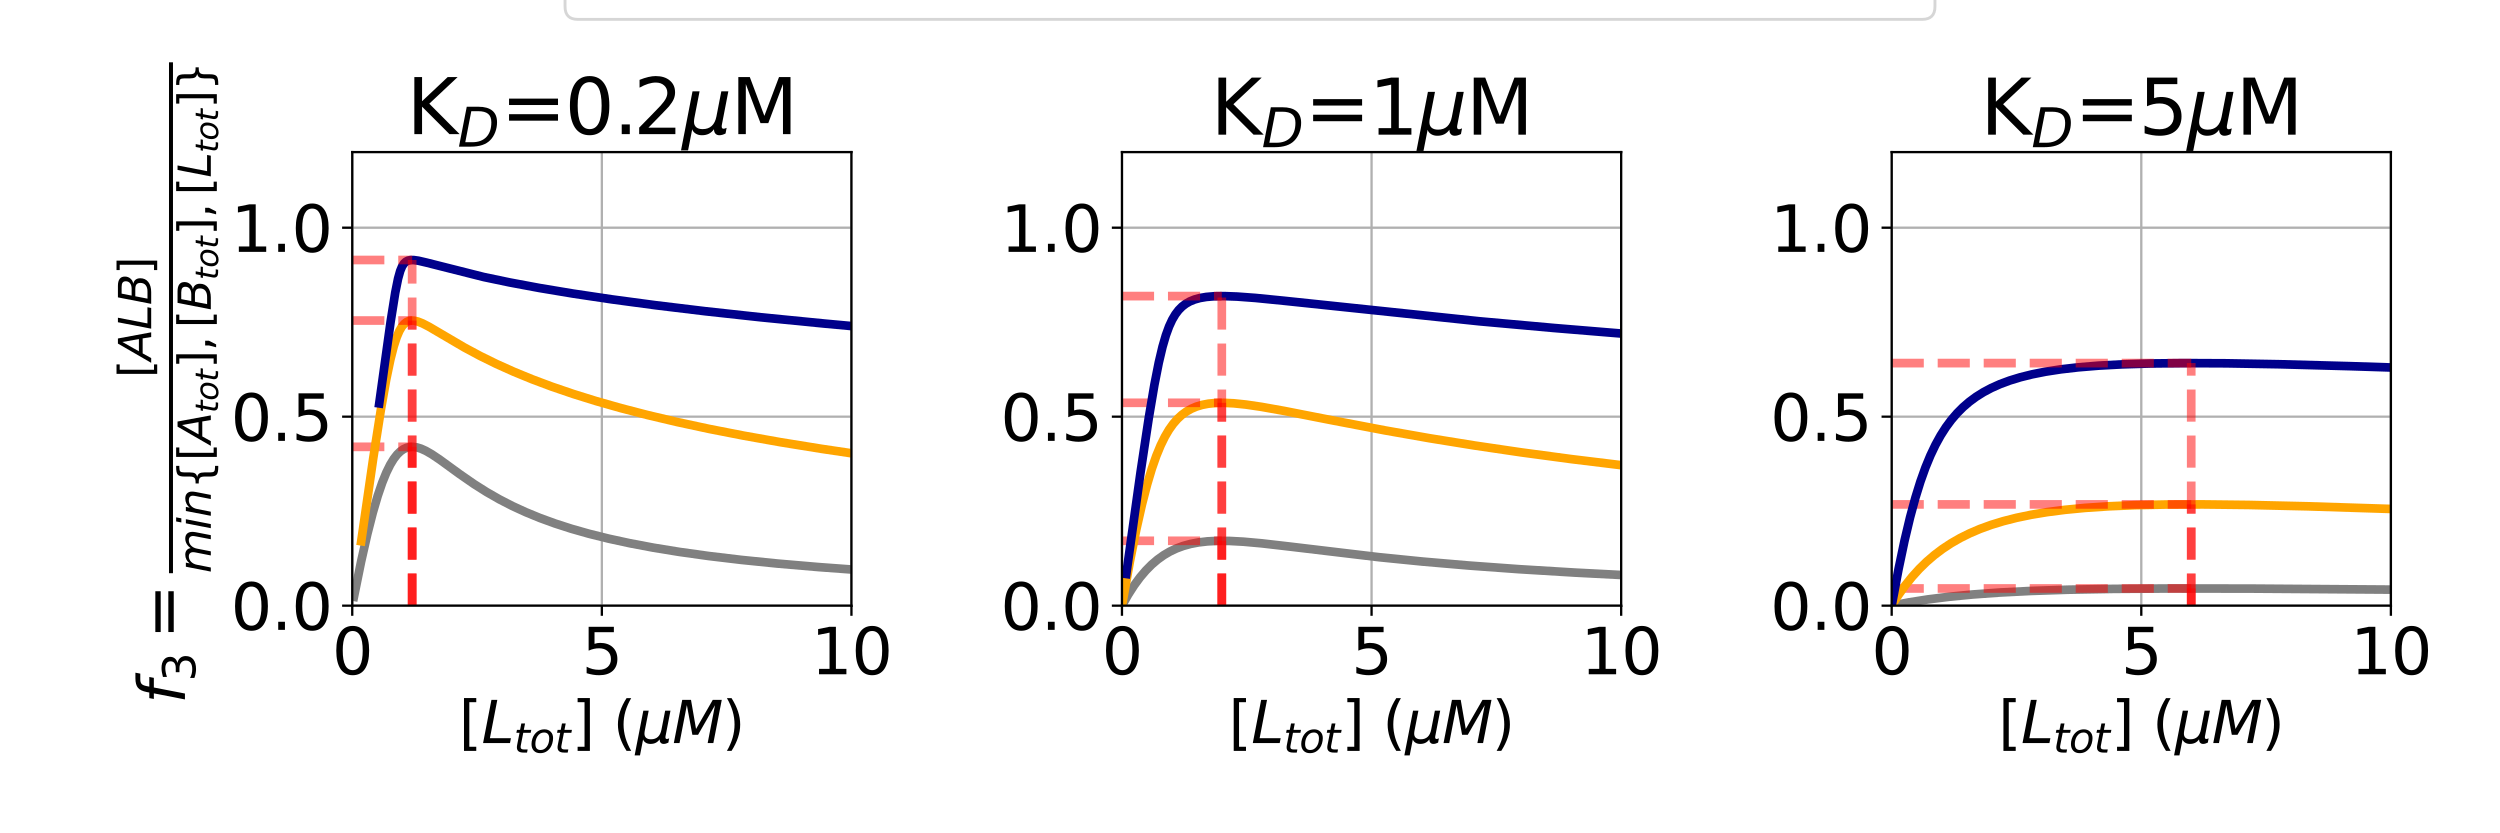 <?xml version="1.0" encoding="utf-8" standalone="no"?>
<!DOCTYPE svg PUBLIC "-//W3C//DTD SVG 1.1//EN"
  "http://www.w3.org/Graphics/SVG/1.1/DTD/svg11.dtd">
<svg xmlns:xlink="http://www.w3.org/1999/xlink" width="864pt" height="288pt" viewBox="0 0 864 288" xmlns="http://www.w3.org/2000/svg" version="1.1">
 <defs>
  <style type="text/css">*{stroke-linejoin: round; stroke-linecap: butt}</style>
 </defs>
 <g id="figure_1">
  <g id="patch_1">
   <path d="M 0 288 
L 864 288 
L 864 0 
L 0 0 
z
" style="fill: #ffffff"/>
  </g>
  <g id="axes_1">
   <g id="patch_2">
    <path d="M 121.735 209.32 
L 294.26 209.32 
L 294.26 52.56 
L 121.735 52.56 
z
" style="fill: #ffffff"/>
   </g>
   <g id="matplotlib.axis_1">
    <g id="xtick_1">
     <g id="line2d_1">
      <path d="M 121.735 209.32 
L 121.735 52.56 
" clip-path="url(#pa632d367d0)" style="fill: none; stroke: #b0b0b0; stroke-width: 0.8; stroke-linecap: square"/>
     </g>
     <g id="line2d_2">
      <defs>
       <path id="mbbbc30ddba" d="M 0 0 
L 0 3.5 
" style="stroke: #000000; stroke-width: 0.8"/>
      </defs>
      <g>
       <use xlink:href="#mbbbc30ddba" x="121.735" y="209.32" style="stroke: #000000; stroke-width: 0.8"/>
      </g>
     </g>
     <g id="text_1">
      <!-- 0 -->
      <g transform="translate(114.736 233.037) scale(0.22 -0.22)">
       <defs>
        <path id="DejaVuSans-30" d="M 2034 4250 
Q 1547 4250 1301 3770 
Q 1056 3291 1056 2328 
Q 1056 1369 1301 889 
Q 1547 409 2034 409 
Q 2525 409 2770 889 
Q 3016 1369 3016 2328 
Q 3016 3291 2770 3770 
Q 2525 4250 2034 4250 
z
M 2034 4750 
Q 2819 4750 3233 4129 
Q 3647 3509 3647 2328 
Q 3647 1150 3233 529 
Q 2819 -91 2034 -91 
Q 1250 -91 836 529 
Q 422 1150 422 2328 
Q 422 3509 836 4129 
Q 1250 4750 2034 4750 
z
" transform="scale(0.016)"/>
       </defs>
       <use xlink:href="#DejaVuSans-30"/>
      </g>
     </g>
    </g>
    <g id="xtick_2">
     <g id="line2d_3">
      <path d="M 207.998 209.32 
L 207.998 52.56 
" clip-path="url(#pa632d367d0)" style="fill: none; stroke: #b0b0b0; stroke-width: 0.8; stroke-linecap: square"/>
     </g>
     <g id="line2d_4">
      <g>
       <use xlink:href="#mbbbc30ddba" x="207.998" y="209.32" style="stroke: #000000; stroke-width: 0.8"/>
      </g>
     </g>
     <g id="text_2">
      <!-- 5 -->
      <g transform="translate(200.999 233.037) scale(0.22 -0.22)">
       <defs>
        <path id="DejaVuSans-35" d="M 691 4666 
L 3169 4666 
L 3169 4134 
L 1269 4134 
L 1269 2991 
Q 1406 3038 1543 3061 
Q 1681 3084 1819 3084 
Q 2600 3084 3056 2656 
Q 3513 2228 3513 1497 
Q 3513 744 3044 326 
Q 2575 -91 1722 -91 
Q 1428 -91 1123 -41 
Q 819 9 494 109 
L 494 744 
Q 775 591 1075 516 
Q 1375 441 1709 441 
Q 2250 441 2565 725 
Q 2881 1009 2881 1497 
Q 2881 1984 2565 2268 
Q 2250 2553 1709 2553 
Q 1456 2553 1204 2497 
Q 953 2441 691 2322 
L 691 4666 
z
" transform="scale(0.016)"/>
       </defs>
       <use xlink:href="#DejaVuSans-35"/>
      </g>
     </g>
    </g>
    <g id="xtick_3">
     <g id="line2d_5">
      <path d="M 294.26 209.32 
L 294.26 52.56 
" clip-path="url(#pa632d367d0)" style="fill: none; stroke: #b0b0b0; stroke-width: 0.8; stroke-linecap: square"/>
     </g>
     <g id="line2d_6">
      <g>
       <use xlink:href="#mbbbc30ddba" x="294.26" y="209.32" style="stroke: #000000; stroke-width: 0.8"/>
      </g>
     </g>
     <g id="text_3">
      <!-- 10 -->
      <g transform="translate(280.262 233.037) scale(0.22 -0.22)">
       <defs>
        <path id="DejaVuSans-31" d="M 794 531 
L 1825 531 
L 1825 4091 
L 703 3866 
L 703 4441 
L 1819 4666 
L 2450 4666 
L 2450 531 
L 3481 531 
L 3481 0 
L 794 0 
L 794 531 
z
" transform="scale(0.016)"/>
       </defs>
       <use xlink:href="#DejaVuSans-31"/>
       <use xlink:href="#DejaVuSans-30" x="63.623"/>
      </g>
     </g>
    </g>
    <g id="text_4">
     <!-- $[L_{tot}]$ ($\mu M$) -->
     <g transform="translate(158.597 256.812) scale(0.2 -0.2)">
      <defs>
       <path id="DejaVuSans-5b" d="M 550 4863 
L 1875 4863 
L 1875 4416 
L 1125 4416 
L 1125 -397 
L 1875 -397 
L 1875 -844 
L 550 -844 
L 550 4863 
z
" transform="scale(0.016)"/>
       <path id="DejaVuSans-Oblique-4c" d="M 1075 4666 
L 1709 4666 
L 909 525 
L 3181 525 
L 3078 0 
L 172 0 
L 1075 4666 
z
" transform="scale(0.016)"/>
       <path id="DejaVuSans-Oblique-74" d="M 2706 3500 
L 2619 3053 
L 1472 3053 
L 1100 1153 
Q 1081 1047 1072 975 
Q 1063 903 1063 863 
Q 1063 663 1183 572 
Q 1303 481 1569 481 
L 2150 481 
L 2053 0 
L 1503 0 
Q 991 0 739 200 
Q 488 400 488 806 
Q 488 878 497 964 
Q 506 1050 525 1153 
L 897 3053 
L 409 3053 
L 500 3500 
L 978 3500 
L 1172 4494 
L 1747 4494 
L 1556 3500 
L 2706 3500 
z
" transform="scale(0.016)"/>
       <path id="DejaVuSans-Oblique-6f" d="M 1625 -91 
Q 1009 -91 651 289 
Q 294 669 294 1325 
Q 294 1706 417 2101 
Q 541 2497 738 2766 
Q 1047 3184 1428 3384 
Q 1809 3584 2291 3584 
Q 2888 3584 3255 3212 
Q 3622 2841 3622 2241 
Q 3622 1825 3500 1412 
Q 3378 1000 3181 728 
Q 2875 309 2494 109 
Q 2113 -91 1625 -91 
z
M 891 1344 
Q 891 869 1089 633 
Q 1288 397 1691 397 
Q 2269 397 2648 901 
Q 3028 1406 3028 2181 
Q 3028 2634 2825 2865 
Q 2622 3097 2228 3097 
Q 1903 3097 1650 2945 
Q 1397 2794 1197 2484 
Q 1050 2253 970 1956 
Q 891 1659 891 1344 
z
" transform="scale(0.016)"/>
       <path id="DejaVuSans-5d" d="M 1947 4863 
L 1947 -844 
L 622 -844 
L 622 -397 
L 1369 -397 
L 1369 4416 
L 622 4416 
L 622 4863 
L 1947 4863 
z
" transform="scale(0.016)"/>
       <path id="DejaVuSans-20" transform="scale(0.016)"/>
       <path id="DejaVuSans-28" d="M 1984 4856 
Q 1566 4138 1362 3434 
Q 1159 2731 1159 2009 
Q 1159 1288 1364 580 
Q 1569 -128 1984 -844 
L 1484 -844 
Q 1016 -109 783 600 
Q 550 1309 550 2009 
Q 550 2706 781 3412 
Q 1013 4119 1484 4856 
L 1984 4856 
z
" transform="scale(0.016)"/>
       <path id="DejaVuSans-Oblique-3bc" d="M -84 -1331 
L 856 3500 
L 1434 3500 
L 1009 1322 
Q 997 1256 987 1175 
Q 978 1094 978 1013 
Q 978 722 1161 565 
Q 1344 409 1684 409 
Q 2147 409 2431 671 
Q 2716 934 2816 1459 
L 3213 3500 
L 3788 3500 
L 3266 809 
Q 3253 750 3248 706 
Q 3244 663 3244 628 
Q 3244 531 3283 486 
Q 3322 441 3406 441 
Q 3438 441 3492 456 
Q 3547 472 3647 513 
L 3559 50 
Q 3422 -19 3297 -55 
Q 3172 -91 3053 -91 
Q 2847 -91 2730 40 
Q 2613 172 2613 403 
Q 2438 153 2195 31 
Q 1953 -91 1625 -91 
Q 1334 -91 1117 43 
Q 900 178 831 397 
L 494 -1331 
L -84 -1331 
z
" transform="scale(0.016)"/>
       <path id="DejaVuSans-Oblique-4d" d="M 1081 4666 
L 2028 4666 
L 2572 1522 
L 4378 4666 
L 5350 4666 
L 4441 0 
L 3828 0 
L 4622 4091 
L 2791 897 
L 2175 897 
L 1581 4103 
L 788 0 
L 172 0 
L 1081 4666 
z
" transform="scale(0.016)"/>
       <path id="DejaVuSans-29" d="M 513 4856 
L 1013 4856 
Q 1481 4119 1714 3412 
Q 1947 2706 1947 2009 
Q 1947 1309 1714 600 
Q 1481 -109 1013 -844 
L 513 -844 
Q 928 -128 1133 580 
Q 1338 1288 1338 2009 
Q 1338 2731 1133 3434 
Q 928 4138 513 4856 
z
" transform="scale(0.016)"/>
      </defs>
      <use xlink:href="#DejaVuSans-5b" transform="translate(0 0.016)"/>
      <use xlink:href="#DejaVuSans-Oblique-4c" transform="translate(39.014 0.016)"/>
      <use xlink:href="#DejaVuSans-Oblique-74" transform="translate(94.727 -16.391) scale(0.7)"/>
      <use xlink:href="#DejaVuSans-Oblique-6f" transform="translate(122.173 -16.391) scale(0.7)"/>
      <use xlink:href="#DejaVuSans-Oblique-74" transform="translate(165 -16.391) scale(0.7)"/>
      <use xlink:href="#DejaVuSans-5d" transform="translate(195.181 0.016)"/>
      <use xlink:href="#DejaVuSans-20" transform="translate(234.194 0.016)"/>
      <use xlink:href="#DejaVuSans-28" transform="translate(265.981 0.016)"/>
      <use xlink:href="#DejaVuSans-Oblique-3bc" transform="translate(304.995 0.016)"/>
      <use xlink:href="#DejaVuSans-Oblique-4d" transform="translate(368.618 0.016)"/>
      <use xlink:href="#DejaVuSans-29" transform="translate(454.897 0.016)"/>
     </g>
    </g>
   </g>
   <g id="matplotlib.axis_2">
    <g id="ytick_1">
     <g id="line2d_7">
      <path d="M 121.735 209.32 
L 294.26 209.32 
" clip-path="url(#pa632d367d0)" style="fill: none; stroke: #b0b0b0; stroke-width: 0.8; stroke-linecap: square"/>
     </g>
     <g id="line2d_8">
      <defs>
       <path id="mc3ac891777" d="M 0 0 
L -3.5 0 
" style="stroke: #000000; stroke-width: 0.8"/>
      </defs>
      <g>
       <use xlink:href="#mc3ac891777" x="121.735" y="209.32" style="stroke: #000000; stroke-width: 0.8"/>
      </g>
     </g>
     <g id="text_5">
      <!-- 0.0 -->
      <g transform="translate(79.748 217.678) scale(0.22 -0.22)">
       <defs>
        <path id="DejaVuSans-2e" d="M 684 794 
L 1344 794 
L 1344 0 
L 684 0 
L 684 794 
z
" transform="scale(0.016)"/>
       </defs>
       <use xlink:href="#DejaVuSans-30"/>
       <use xlink:href="#DejaVuSans-2e" x="63.623"/>
       <use xlink:href="#DejaVuSans-30" x="95.41"/>
      </g>
     </g>
    </g>
    <g id="ytick_2">
     <g id="line2d_9">
      <path d="M 121.735 144.003 
L 294.26 144.003 
" clip-path="url(#pa632d367d0)" style="fill: none; stroke: #b0b0b0; stroke-width: 0.8; stroke-linecap: square"/>
     </g>
     <g id="line2d_10">
      <g>
       <use xlink:href="#mc3ac891777" x="121.735" y="144.003" style="stroke: #000000; stroke-width: 0.8"/>
      </g>
     </g>
     <g id="text_6">
      <!-- 0.5 -->
      <g transform="translate(79.748 152.362) scale(0.22 -0.22)">
       <use xlink:href="#DejaVuSans-30"/>
       <use xlink:href="#DejaVuSans-2e" x="63.623"/>
       <use xlink:href="#DejaVuSans-35" x="95.41"/>
      </g>
     </g>
    </g>
    <g id="ytick_3">
     <g id="line2d_11">
      <path d="M 121.735 78.687 
L 294.26 78.687 
" clip-path="url(#pa632d367d0)" style="fill: none; stroke: #b0b0b0; stroke-width: 0.8; stroke-linecap: square"/>
     </g>
     <g id="line2d_12">
      <g>
       <use xlink:href="#mc3ac891777" x="121.735" y="78.687" style="stroke: #000000; stroke-width: 0.8"/>
      </g>
     </g>
     <g id="text_7">
      <!-- 1.0 -->
      <g transform="translate(79.748 87.045) scale(0.22 -0.22)">
       <use xlink:href="#DejaVuSans-31"/>
       <use xlink:href="#DejaVuSans-2e" x="63.623"/>
       <use xlink:href="#DejaVuSans-30" x="95.41"/>
      </g>
     </g>
    </g>
    <g id="text_8">
     <!-- $f_3=\frac{[ALB]}{min\{[A_{tot}],[B_{tot}],[L_{tot}]\}}$ -->
     <g transform="translate(64.088 243.25) rotate(-90) scale(0.22 -0.22)">
      <defs>
       <path id="DejaVuSans-Oblique-66" d="M 3059 4863 
L 2969 4384 
L 2419 4384 
Q 2106 4384 1964 4261 
Q 1822 4138 1753 3809 
L 1691 3500 
L 2638 3500 
L 2553 3053 
L 1606 3053 
L 1013 0 
L 434 0 
L 1031 3053 
L 481 3053 
L 563 3500 
L 1113 3500 
L 1159 3744 
Q 1278 4363 1576 4613 
Q 1875 4863 2516 4863 
L 3059 4863 
z
" transform="scale(0.016)"/>
       <path id="DejaVuSans-33" d="M 2597 2516 
Q 3050 2419 3304 2112 
Q 3559 1806 3559 1356 
Q 3559 666 3084 287 
Q 2609 -91 1734 -91 
Q 1441 -91 1130 -33 
Q 819 25 488 141 
L 488 750 
Q 750 597 1062 519 
Q 1375 441 1716 441 
Q 2309 441 2620 675 
Q 2931 909 2931 1356 
Q 2931 1769 2642 2001 
Q 2353 2234 1838 2234 
L 1294 2234 
L 1294 2753 
L 1863 2753 
Q 2328 2753 2575 2939 
Q 2822 3125 2822 3475 
Q 2822 3834 2567 4026 
Q 2313 4219 1838 4219 
Q 1578 4219 1281 4162 
Q 984 4106 628 3988 
L 628 4550 
Q 988 4650 1302 4700 
Q 1616 4750 1894 4750 
Q 2613 4750 3031 4423 
Q 3450 4097 3450 3541 
Q 3450 3153 3228 2886 
Q 3006 2619 2597 2516 
z
" transform="scale(0.016)"/>
       <path id="DejaVuSans-3d" d="M 678 2906 
L 4684 2906 
L 4684 2381 
L 678 2381 
L 678 2906 
z
M 678 1631 
L 4684 1631 
L 4684 1100 
L 678 1100 
L 678 1631 
z
" transform="scale(0.016)"/>
       <path id="DejaVuSans-Oblique-41" d="M 2356 4666 
L 3072 4666 
L 3938 0 
L 3278 0 
L 3084 1197 
L 984 1197 
L 325 0 
L -341 0 
L 2356 4666 
z
M 2584 4044 
L 1275 1722 
L 2988 1722 
L 2584 4044 
z
" transform="scale(0.016)"/>
       <path id="DejaVuSans-Oblique-42" d="M 1081 4666 
L 2694 4666 
Q 3350 4666 3675 4422 
Q 4000 4178 4000 3688 
Q 4000 3238 3720 2911 
Q 3441 2584 2988 2516 
Q 3375 2428 3569 2181 
Q 3763 1934 3763 1522 
Q 3763 819 3242 409 
Q 2722 0 1819 0 
L 172 0 
L 1081 4666 
z
M 1234 2228 
L 903 519 
L 1919 519 
Q 2491 519 2800 781 
Q 3109 1044 3109 1522 
Q 3109 1891 2904 2059 
Q 2700 2228 2247 2228 
L 1234 2228 
z
M 1606 4147 
L 1331 2741 
L 2272 2741 
Q 2775 2741 3058 2959 
Q 3341 3178 3341 3566 
Q 3341 3869 3150 4008 
Q 2959 4147 2541 4147 
L 1606 4147 
z
" transform="scale(0.016)"/>
       <path id="DejaVuSans-Oblique-6d" d="M 5747 2113 
L 5338 0 
L 4763 0 
L 5166 2094 
Q 5191 2228 5203 2325 
Q 5216 2422 5216 2491 
Q 5216 2772 5059 2928 
Q 4903 3084 4622 3084 
Q 4203 3084 3875 2770 
Q 3547 2456 3450 1953 
L 3066 0 
L 2491 0 
L 2900 2094 
Q 2925 2209 2937 2307 
Q 2950 2406 2950 2484 
Q 2950 2769 2794 2926 
Q 2638 3084 2363 3084 
Q 1938 3084 1609 2770 
Q 1281 2456 1184 1953 
L 800 0 
L 225 0 
L 909 3500 
L 1484 3500 
L 1375 2956 
Q 1609 3263 1923 3423 
Q 2238 3584 2597 3584 
Q 2978 3584 3223 3384 
Q 3469 3184 3519 2828 
Q 3781 3197 4126 3390 
Q 4472 3584 4856 3584 
Q 5306 3584 5551 3325 
Q 5797 3066 5797 2591 
Q 5797 2488 5784 2364 
Q 5772 2241 5747 2113 
z
" transform="scale(0.016)"/>
       <path id="DejaVuSans-Oblique-69" d="M 1172 4863 
L 1747 4863 
L 1606 4134 
L 1031 4134 
L 1172 4863 
z
M 909 3500 
L 1484 3500 
L 800 0 
L 225 0 
L 909 3500 
z
" transform="scale(0.016)"/>
       <path id="DejaVuSans-Oblique-6e" d="M 3566 2113 
L 3156 0 
L 2578 0 
L 2988 2091 
Q 3016 2238 3031 2350 
Q 3047 2463 3047 2528 
Q 3047 2791 2881 2937 
Q 2716 3084 2419 3084 
Q 1956 3084 1622 2776 
Q 1288 2469 1184 1941 
L 800 0 
L 225 0 
L 903 3500 
L 1478 3500 
L 1363 2950 
Q 1603 3253 1940 3418 
Q 2278 3584 2650 3584 
Q 3113 3584 3367 3334 
Q 3622 3084 3622 2631 
Q 3622 2519 3608 2391 
Q 3594 2263 3566 2113 
z
" transform="scale(0.016)"/>
       <path id="DejaVuSans-7b" d="M 3272 -594 
L 3272 -1044 
L 3078 -1044 
Q 2300 -1044 2036 -812 
Q 1772 -581 1772 109 
L 1772 856 
Q 1772 1328 1603 1509 
Q 1434 1691 991 1691 
L 800 1691 
L 800 2138 
L 991 2138 
Q 1438 2138 1605 2317 
Q 1772 2497 1772 2963 
L 1772 3713 
Q 1772 4403 2036 4633 
Q 2300 4863 3078 4863 
L 3272 4863 
L 3272 4416 
L 3059 4416 
Q 2619 4416 2484 4278 
Q 2350 4141 2350 3700 
L 2350 2925 
Q 2350 2434 2208 2212 
Q 2066 1991 1722 1913 
Q 2069 1828 2209 1606 
Q 2350 1384 2350 897 
L 2350 122 
Q 2350 -319 2484 -456 
Q 2619 -594 3059 -594 
L 3272 -594 
z
" transform="scale(0.016)"/>
       <path id="DejaVuSans-2c" d="M 750 794 
L 1409 794 
L 1409 256 
L 897 -744 
L 494 -744 
L 750 256 
L 750 794 
z
" transform="scale(0.016)"/>
       <path id="DejaVuSans-7d" d="M 800 -594 
L 1019 -594 
Q 1456 -594 1589 -459 
Q 1722 -325 1722 122 
L 1722 897 
Q 1722 1384 1862 1606 
Q 2003 1828 2350 1913 
Q 2003 1991 1862 2212 
Q 1722 2434 1722 2925 
L 1722 3700 
Q 1722 4144 1589 4280 
Q 1456 4416 1019 4416 
L 800 4416 
L 800 4863 
L 997 4863 
Q 1775 4863 2036 4633 
Q 2297 4403 2297 3713 
L 2297 2963 
Q 2297 2497 2465 2317 
Q 2634 2138 3078 2138 
L 3272 2138 
L 3272 1691 
L 3078 1691 
Q 2634 1691 2465 1509 
Q 2297 1328 2297 856 
L 2297 109 
Q 2297 -581 2036 -812 
Q 1775 -1044 997 -1044 
L 800 -1044 
L 800 -594 
z
" transform="scale(0.016)"/>
      </defs>
      <use xlink:href="#DejaVuSans-Oblique-66" transform="translate(0 0.783)"/>
      <use xlink:href="#DejaVuSans-33" transform="translate(35.205 -15.623) scale(0.7)"/>
      <use xlink:href="#DejaVuSans-3d" transform="translate(101.958 0.783)"/>
      <use xlink:href="#DejaVuSans-5b" transform="translate(512.229 53.811) scale(0.7)"/>
      <use xlink:href="#DejaVuSans-Oblique-41" transform="translate(539.539 53.811) scale(0.7)"/>
      <use xlink:href="#DejaVuSans-Oblique-4c" transform="translate(587.425 53.811) scale(0.7)"/>
      <use xlink:href="#DejaVuSans-Oblique-42" transform="translate(626.424 53.811) scale(0.7)"/>
      <use xlink:href="#DejaVuSans-5d" transform="translate(674.446 53.811) scale(0.7)"/>
      <use xlink:href="#DejaVuSans-Oblique-6d" transform="translate(205.229 -39.859) scale(0.7)"/>
      <use xlink:href="#DejaVuSans-Oblique-69" transform="translate(273.418 -39.859) scale(0.7)"/>
      <use xlink:href="#DejaVuSans-Oblique-6e" transform="translate(292.866 -39.859) scale(0.7)"/>
      <use xlink:href="#DejaVuSans-7b" transform="translate(337.231 -39.859) scale(0.7)"/>
      <use xlink:href="#DejaVuSans-5b" transform="translate(381.768 -39.859) scale(0.7)"/>
      <use xlink:href="#DejaVuSans-Oblique-41" transform="translate(409.077 -39.859) scale(0.7)"/>
      <use xlink:href="#DejaVuSans-Oblique-74" transform="translate(456.963 -51.344) scale(0.49)"/>
      <use xlink:href="#DejaVuSans-Oblique-6f" transform="translate(476.175 -51.344) scale(0.49)"/>
      <use xlink:href="#DejaVuSans-Oblique-74" transform="translate(506.154 -51.344) scale(0.49)"/>
      <use xlink:href="#DejaVuSans-5d" transform="translate(527.281 -39.859) scale(0.7)"/>
      <use xlink:href="#DejaVuSans-2c" transform="translate(554.59 -39.859) scale(0.7)"/>
      <use xlink:href="#DejaVuSans-5b" transform="translate(590.479 -39.859) scale(0.7)"/>
      <use xlink:href="#DejaVuSans-Oblique-42" transform="translate(617.789 -39.859) scale(0.7)"/>
      <use xlink:href="#DejaVuSans-Oblique-74" transform="translate(665.811 -51.344) scale(0.49)"/>
      <use xlink:href="#DejaVuSans-Oblique-6f" transform="translate(685.023 -51.344) scale(0.49)"/>
      <use xlink:href="#DejaVuSans-Oblique-74" transform="translate(715.002 -51.344) scale(0.49)"/>
      <use xlink:href="#DejaVuSans-5d" transform="translate(736.129 -39.859) scale(0.7)"/>
      <use xlink:href="#DejaVuSans-2c" transform="translate(763.438 -39.859) scale(0.7)"/>
      <use xlink:href="#DejaVuSans-5b" transform="translate(799.327 -39.859) scale(0.7)"/>
      <use xlink:href="#DejaVuSans-Oblique-4c" transform="translate(826.637 -39.859) scale(0.7)"/>
      <use xlink:href="#DejaVuSans-Oblique-74" transform="translate(865.636 -51.344) scale(0.49)"/>
      <use xlink:href="#DejaVuSans-Oblique-6f" transform="translate(884.848 -51.344) scale(0.49)"/>
      <use xlink:href="#DejaVuSans-Oblique-74" transform="translate(914.827 -51.344) scale(0.49)"/>
      <use xlink:href="#DejaVuSans-5d" transform="translate(935.954 -39.859) scale(0.7)"/>
      <use xlink:href="#DejaVuSans-7d" transform="translate(963.263 -39.859) scale(0.7)"/>
      <path d="M 205.229 19.58 
L 205.229 25.83 
L 1007.799 25.83 
L 1007.799 19.58 
L 205.229 19.58 
z
"/>
     </g>
    </g>
   </g>
   <g id="line2d_13">
    <path d="M 122.327 206.237 
L 124.798 194.079 
L 126.947 184.574 
L 128.848 177.134 
L 130.554 171.315 
L 132.104 166.788 
L 133.524 163.295 
L 134.85 160.604 
L 136.083 158.584 
L 137.247 157.084 
L 138.361 155.995 
L 139.449 155.232 
L 140.523 154.742 
L 141.636 154.48 
L 142.791 154.437 
L 144.056 154.617 
L 145.473 155.049 
L 147.142 155.799 
L 149.202 156.98 
L 152.035 158.884 
L 158.697 163.733 
L 163.805 167.278 
L 168.191 170.054 
L 172.555 172.553 
L 177.02 174.852 
L 181.657 176.987 
L 186.587 179.011 
L 191.796 180.909 
L 197.487 182.743 
L 203.572 184.47 
L 210.334 186.152 
L 217.698 187.749 
L 225.882 189.29 
L 234.79 190.739 
L 244.903 192.153 
L 256.171 193.497 
L 268.734 194.77 
L 283.051 195.993 
L 294.399 196.827 
L 294.399 196.827 
" clip-path="url(#pa632d367d0)" style="fill: none; stroke: #808080; stroke-width: 3; stroke-linecap: square"/>
   </g>
   <g id="line2d_14">
    <path d="M 142.437 209.32 
L 142.437 154.427 
" clip-path="url(#pa632d367d0)" style="fill: none; stroke-dasharray: 11.1,4.8; stroke-dashoffset: 0; stroke: #ff0000; stroke-opacity: 0.5; stroke-width: 3"/>
   </g>
   <g id="line2d_15">
    <path d="M 121.735 154.427 
L 142.437 154.427 
" clip-path="url(#pa632d367d0)" style="fill: none; stroke-dasharray: 11.1,4.8; stroke-dashoffset: 0; stroke: #ff0000; stroke-opacity: 0.5; stroke-width: 3"/>
   </g>
   <g id="line2d_16">
    <path d="M 124.834 187.065 
L 128.988 158.386 
L 131.62 141.648 
L 133.476 131.171 
L 134.905 124.3 
L 136.077 119.688 
L 137.091 116.548 
L 138.008 114.39 
L 138.864 112.92 
L 139.679 111.94 
L 140.487 111.307 
L 141.318 110.936 
L 142.21 110.784 
L 143.228 110.841 
L 144.451 111.141 
L 146.032 111.771 
L 148.264 112.919 
L 152.293 115.286 
L 160.453 120.074 
L 165.99 123.043 
L 171.624 125.809 
L 177.582 128.484 
L 183.949 131.093 
L 190.703 133.62 
L 198.102 136.147 
L 205.999 138.607 
L 214.643 141.064 
L 223.872 143.456 
L 234.048 145.86 
L 245.008 148.216 
L 257.005 150.562 
L 269.817 152.84 
L 283.737 155.088 
L 294.305 156.66 
L 294.305 156.66 
" clip-path="url(#pa632d367d0)" style="fill: none; stroke: #ffa500; stroke-width: 3; stroke-linecap: square"/>
   </g>
   <g id="line2d_17">
    <path d="M 142.438 209.32 
L 142.438 110.778 
" clip-path="url(#pa632d367d0)" style="fill: none; stroke-dasharray: 11.1,4.8; stroke-dashoffset: 0; stroke: #ff0000; stroke-opacity: 0.5; stroke-width: 3"/>
   </g>
   <g id="line2d_18">
    <path d="M 121.735 110.778 
L 142.438 110.778 
" clip-path="url(#pa632d367d0)" style="fill: none; stroke-dasharray: 11.1,4.8; stroke-dashoffset: 0; stroke: #ff0000; stroke-opacity: 0.5; stroke-width: 3"/>
   </g>
   <g id="line2d_19">
    <path d="M 131.063 139.423 
L 135.001 111.158 
L 136.598 101.121 
L 137.57 96.292 
L 138.314 93.635 
L 138.971 92.052 
L 139.606 91.071 
L 140.256 90.459 
L 140.98 90.082 
L 141.848 89.89 
L 142.976 89.88 
L 144.6 90.105 
L 147.32 90.735 
L 167.197 95.743 
L 176.185 97.62 
L 186.414 99.525 
L 198.125 101.474 
L 211.428 103.458 
L 226.553 105.486 
L 243.672 107.554 
L 263.036 109.666 
L 285.015 111.833 
L 294.586 112.714 
L 294.586 112.714 
" clip-path="url(#pa632d367d0)" style="fill: none; stroke: #00008b; stroke-width: 3; stroke-linecap: square"/>
   </g>
   <g id="line2d_20">
    <path d="M 142.438 209.32 
L 142.438 89.86 
" clip-path="url(#pa632d367d0)" style="fill: none; stroke-dasharray: 11.1,4.8; stroke-dashoffset: 0; stroke: #ff0000; stroke-opacity: 0.5; stroke-width: 3"/>
   </g>
   <g id="line2d_21">
    <path d="M 121.735 89.86 
L 142.438 89.86 
" clip-path="url(#pa632d367d0)" style="fill: none; stroke-dasharray: 11.1,4.8; stroke-dashoffset: 0; stroke: #ff0000; stroke-opacity: 0.5; stroke-width: 3"/>
   </g>
   <g id="patch_3">
    <path d="M 121.735 209.32 
L 121.735 52.56 
" style="fill: none; stroke: #000000; stroke-width: 0.8; stroke-linejoin: miter; stroke-linecap: square"/>
   </g>
   <g id="patch_4">
    <path d="M 294.26 209.32 
L 294.26 52.56 
" style="fill: none; stroke: #000000; stroke-width: 0.8; stroke-linejoin: miter; stroke-linecap: square"/>
   </g>
   <g id="patch_5">
    <path d="M 121.735 209.32 
L 294.26 209.32 
" style="fill: none; stroke: #000000; stroke-width: 0.8; stroke-linejoin: miter; stroke-linecap: square"/>
   </g>
   <g id="patch_6">
    <path d="M 121.735 52.56 
L 294.26 52.56 
" style="fill: none; stroke: #000000; stroke-width: 0.8; stroke-linejoin: miter; stroke-linecap: square"/>
   </g>
   <g id="text_9">
    <!-- K$_D$=0.2$\mu$M -->
    <g transform="translate(140.546 46.56) scale(0.264 -0.264)">
     <defs>
      <path id="DejaVuSans-4b" d="M 628 4666 
L 1259 4666 
L 1259 2694 
L 3353 4666 
L 4166 4666 
L 1850 2491 
L 4331 0 
L 3500 0 
L 1259 2247 
L 1259 0 
L 628 0 
L 628 4666 
z
" transform="scale(0.016)"/>
      <path id="DejaVuSans-Oblique-44" d="M 1081 4666 
L 2438 4666 
Q 3519 4666 4070 4208 
Q 4622 3750 4622 2847 
Q 4622 2250 4412 1698 
Q 4203 1147 3834 769 
Q 3463 381 2891 190 
Q 2319 0 1538 0 
L 172 0 
L 1081 4666 
z
M 1613 4147 
L 909 519 
L 1734 519 
Q 2794 519 3375 1128 
Q 3956 1738 3956 2847 
Q 3956 3519 3581 3833 
Q 3206 4147 2406 4147 
L 1613 4147 
z
" transform="scale(0.016)"/>
      <path id="DejaVuSans-32" d="M 1228 531 
L 3431 531 
L 3431 0 
L 469 0 
L 469 531 
Q 828 903 1448 1529 
Q 2069 2156 2228 2338 
Q 2531 2678 2651 2914 
Q 2772 3150 2772 3378 
Q 2772 3750 2511 3984 
Q 2250 4219 1831 4219 
Q 1534 4219 1204 4116 
Q 875 4013 500 3803 
L 500 4441 
Q 881 4594 1212 4672 
Q 1544 4750 1819 4750 
Q 2544 4750 2975 4387 
Q 3406 4025 3406 3419 
Q 3406 3131 3298 2873 
Q 3191 2616 2906 2266 
Q 2828 2175 2409 1742 
Q 1991 1309 1228 531 
z
" transform="scale(0.016)"/>
      <path id="DejaVuSans-4d" d="M 628 4666 
L 1569 4666 
L 2759 1491 
L 3956 4666 
L 4897 4666 
L 4897 0 
L 4281 0 
L 4281 4097 
L 3078 897 
L 2444 897 
L 1241 4097 
L 1241 0 
L 628 0 
L 628 4666 
z
" transform="scale(0.016)"/>
     </defs>
     <use xlink:href="#DejaVuSans-4b" transform="translate(0 0.781)"/>
     <use xlink:href="#DejaVuSans-Oblique-44" transform="translate(66.533 -15.625) scale(0.7)"/>
     <use xlink:href="#DejaVuSans-3d" transform="translate(123.169 0.781)"/>
     <use xlink:href="#DejaVuSans-30" transform="translate(206.958 0.781)"/>
     <use xlink:href="#DejaVuSans-2e" transform="translate(270.581 0.781)"/>
     <use xlink:href="#DejaVuSans-32" transform="translate(296.868 0.781)"/>
     <use xlink:href="#DejaVuSans-Oblique-3bc" transform="translate(360.491 0.781)"/>
     <use xlink:href="#DejaVuSans-4d" transform="translate(424.114 0.781)"/>
    </g>
   </g>
  </g>
  <g id="axes_2">
   <g id="patch_7">
    <path d="M 387.75 209.32 
L 560.275 209.32 
L 560.275 52.56 
L 387.75 52.56 
z
" style="fill: #ffffff"/>
   </g>
   <g id="matplotlib.axis_3">
    <g id="xtick_4">
     <g id="line2d_22">
      <path d="M 387.75 209.32 
L 387.75 52.56 
" clip-path="url(#p5ffc3ed88b)" style="fill: none; stroke: #b0b0b0; stroke-width: 0.8; stroke-linecap: square"/>
     </g>
     <g id="line2d_23">
      <g>
       <use xlink:href="#mbbbc30ddba" x="387.75" y="209.32" style="stroke: #000000; stroke-width: 0.8"/>
      </g>
     </g>
     <g id="text_10">
      <!-- 0 -->
      <g transform="translate(380.751 233.037) scale(0.22 -0.22)">
       <use xlink:href="#DejaVuSans-30"/>
      </g>
     </g>
    </g>
    <g id="xtick_5">
     <g id="line2d_24">
      <path d="M 474.012 209.32 
L 474.012 52.56 
" clip-path="url(#p5ffc3ed88b)" style="fill: none; stroke: #b0b0b0; stroke-width: 0.8; stroke-linecap: square"/>
     </g>
     <g id="line2d_25">
      <g>
       <use xlink:href="#mbbbc30ddba" x="474.012" y="209.32" style="stroke: #000000; stroke-width: 0.8"/>
      </g>
     </g>
     <g id="text_11">
      <!-- 5 -->
      <g transform="translate(467.014 233.037) scale(0.22 -0.22)">
       <use xlink:href="#DejaVuSans-35"/>
      </g>
     </g>
    </g>
    <g id="xtick_6">
     <g id="line2d_26">
      <path d="M 560.275 209.32 
L 560.275 52.56 
" clip-path="url(#p5ffc3ed88b)" style="fill: none; stroke: #b0b0b0; stroke-width: 0.8; stroke-linecap: square"/>
     </g>
     <g id="line2d_27">
      <g>
       <use xlink:href="#mbbbc30ddba" x="560.275" y="209.32" style="stroke: #000000; stroke-width: 0.8"/>
      </g>
     </g>
     <g id="text_12">
      <!-- 10 -->
      <g transform="translate(546.278 233.037) scale(0.22 -0.22)">
       <use xlink:href="#DejaVuSans-31"/>
       <use xlink:href="#DejaVuSans-30" x="63.623"/>
      </g>
     </g>
    </g>
    <g id="text_13">
     <!-- $[L_{tot}]$ ($\mu M$) -->
     <g transform="translate(424.613 256.812) scale(0.2 -0.2)">
      <use xlink:href="#DejaVuSans-5b" transform="translate(0 0.016)"/>
      <use xlink:href="#DejaVuSans-Oblique-4c" transform="translate(39.014 0.016)"/>
      <use xlink:href="#DejaVuSans-Oblique-74" transform="translate(94.727 -16.391) scale(0.7)"/>
      <use xlink:href="#DejaVuSans-Oblique-6f" transform="translate(122.173 -16.391) scale(0.7)"/>
      <use xlink:href="#DejaVuSans-Oblique-74" transform="translate(165 -16.391) scale(0.7)"/>
      <use xlink:href="#DejaVuSans-5d" transform="translate(195.181 0.016)"/>
      <use xlink:href="#DejaVuSans-20" transform="translate(234.194 0.016)"/>
      <use xlink:href="#DejaVuSans-28" transform="translate(265.981 0.016)"/>
      <use xlink:href="#DejaVuSans-Oblique-3bc" transform="translate(304.995 0.016)"/>
      <use xlink:href="#DejaVuSans-Oblique-4d" transform="translate(368.618 0.016)"/>
      <use xlink:href="#DejaVuSans-29" transform="translate(454.897 0.016)"/>
     </g>
    </g>
   </g>
   <g id="matplotlib.axis_4">
    <g id="ytick_4">
     <g id="line2d_28">
      <path d="M 387.75 209.32 
L 560.275 209.32 
" clip-path="url(#p5ffc3ed88b)" style="fill: none; stroke: #b0b0b0; stroke-width: 0.8; stroke-linecap: square"/>
     </g>
     <g id="line2d_29">
      <g>
       <use xlink:href="#mc3ac891777" x="387.75" y="209.32" style="stroke: #000000; stroke-width: 0.8"/>
      </g>
     </g>
     <g id="text_14">
      <!-- 0.0 -->
      <g transform="translate(345.763 217.678) scale(0.22 -0.22)">
       <use xlink:href="#DejaVuSans-30"/>
       <use xlink:href="#DejaVuSans-2e" x="63.623"/>
       <use xlink:href="#DejaVuSans-30" x="95.41"/>
      </g>
     </g>
    </g>
    <g id="ytick_5">
     <g id="line2d_30">
      <path d="M 387.75 144.003 
L 560.275 144.003 
" clip-path="url(#p5ffc3ed88b)" style="fill: none; stroke: #b0b0b0; stroke-width: 0.8; stroke-linecap: square"/>
     </g>
     <g id="line2d_31">
      <g>
       <use xlink:href="#mc3ac891777" x="387.75" y="144.003" style="stroke: #000000; stroke-width: 0.8"/>
      </g>
     </g>
     <g id="text_15">
      <!-- 0.5 -->
      <g transform="translate(345.763 152.362) scale(0.22 -0.22)">
       <use xlink:href="#DejaVuSans-30"/>
       <use xlink:href="#DejaVuSans-2e" x="63.623"/>
       <use xlink:href="#DejaVuSans-35" x="95.41"/>
      </g>
     </g>
    </g>
    <g id="ytick_6">
     <g id="line2d_32">
      <path d="M 387.75 78.687 
L 560.275 78.687 
" clip-path="url(#p5ffc3ed88b)" style="fill: none; stroke: #b0b0b0; stroke-width: 0.8; stroke-linecap: square"/>
     </g>
     <g id="line2d_33">
      <g>
       <use xlink:href="#mc3ac891777" x="387.75" y="78.687" style="stroke: #000000; stroke-width: 0.8"/>
      </g>
     </g>
     <g id="text_16">
      <!-- 1.0 -->
      <g transform="translate(345.763 87.045) scale(0.22 -0.22)">
       <use xlink:href="#DejaVuSans-31"/>
       <use xlink:href="#DejaVuSans-2e" x="63.623"/>
       <use xlink:href="#DejaVuSans-30" x="95.41"/>
      </g>
     </g>
    </g>
   </g>
   <g id="line2d_34">
    <path d="M 387.819 209.19 
L 389.913 205.477 
L 391.972 202.272 
L 394.004 199.514 
L 396.026 197.14 
L 398.043 195.109 
L 400.083 193.366 
L 402.175 191.871 
L 404.332 190.603 
L 406.571 189.546 
L 408.927 188.677 
L 411.465 187.979 
L 414.235 187.451 
L 417.306 187.096 
L 420.771 186.922 
L 424.818 186.947 
L 429.713 187.207 
L 436.081 187.779 
L 445.791 188.899 
L 476.657 192.575 
L 491.731 194.084 
L 507.567 195.444 
L 524.922 196.707 
L 544.294 197.888 
L 560.279 198.716 
L 560.279 198.716 
" clip-path="url(#p5ffc3ed88b)" style="fill: none; stroke: #808080; stroke-width: 3; stroke-linecap: square"/>
   </g>
   <g id="line2d_35">
    <path d="M 422.255 209.32 
L 422.255 186.907 
" clip-path="url(#p5ffc3ed88b)" style="fill: none; stroke-dasharray: 11.1,4.8; stroke-dashoffset: 0; stroke: #ff0000; stroke-opacity: 0.5; stroke-width: 3"/>
   </g>
   <g id="line2d_36">
    <path d="M 387.75 186.907 
L 422.255 186.907 
" clip-path="url(#p5ffc3ed88b)" style="fill: none; stroke-dasharray: 11.1,4.8; stroke-dashoffset: 0; stroke: #ff0000; stroke-opacity: 0.5; stroke-width: 3"/>
   </g>
   <g id="line2d_37">
    <path d="M 387.97 208.042 
L 390.543 193.808 
L 392.737 182.868 
L 394.677 174.278 
L 396.436 167.461 
L 398.079 161.961 
L 399.626 157.532 
L 401.124 153.9 
L 402.586 150.923 
L 404.023 148.487 
L 405.473 146.456 
L 406.946 144.77 
L 408.458 143.374 
L 410.029 142.223 
L 411.688 141.282 
L 413.471 140.524 
L 415.428 139.936 
L 417.624 139.515 
L 420.098 139.272 
L 422.949 139.218 
L 426.367 139.383 
L 430.558 139.816 
L 435.963 140.61 
L 443.723 141.994 
L 460.132 145.21 
L 478.731 148.759 
L 494.064 151.457 
L 509.651 153.972 
L 525.747 156.343 
L 543.062 158.665 
L 560.407 160.781 
L 560.407 160.781 
" clip-path="url(#p5ffc3ed88b)" style="fill: none; stroke: #ffa500; stroke-width: 3; stroke-linecap: square"/>
   </g>
   <g id="line2d_38">
    <path d="M 422.255 209.32 
L 422.255 139.212 
" clip-path="url(#p5ffc3ed88b)" style="fill: none; stroke-dasharray: 11.1,4.8; stroke-dashoffset: 0; stroke: #ff0000; stroke-opacity: 0.5; stroke-width: 3"/>
   </g>
   <g id="line2d_39">
    <path d="M 387.75 139.212 
L 422.255 139.212 
" clip-path="url(#p5ffc3ed88b)" style="fill: none; stroke-dasharray: 11.1,4.8; stroke-dashoffset: 0; stroke: #ff0000; stroke-opacity: 0.5; stroke-width: 3"/>
   </g>
   <g id="line2d_40">
    <path d="M 389.244 198.376 
L 394.168 163.276 
L 397.004 144.531 
L 398.959 132.993 
L 400.476 125.302 
L 401.766 119.85 
L 402.93 115.853 
L 404.03 112.837 
L 405.109 110.498 
L 406.208 108.636 
L 407.333 107.156 
L 408.526 105.951 
L 409.804 104.972 
L 411.213 104.169 
L 412.819 103.514 
L 414.684 102.997 
L 416.899 102.62 
L 419.623 102.391 
L 423.05 102.336 
L 427.569 102.499 
L 433.879 102.966 
L 443.81 103.95 
L 511.292 111.037 
L 536.981 113.346 
L 560.502 115.285 
L 560.502 115.285 
" clip-path="url(#p5ffc3ed88b)" style="fill: none; stroke: #00008b; stroke-width: 3; stroke-linecap: square"/>
   </g>
   <g id="line2d_41">
    <path d="M 422.255 209.32 
L 422.255 102.331 
" clip-path="url(#p5ffc3ed88b)" style="fill: none; stroke-dasharray: 11.1,4.8; stroke-dashoffset: 0; stroke: #ff0000; stroke-opacity: 0.5; stroke-width: 3"/>
   </g>
   <g id="line2d_42">
    <path d="M 387.75 102.331 
L 422.255 102.331 
" clip-path="url(#p5ffc3ed88b)" style="fill: none; stroke-dasharray: 11.1,4.8; stroke-dashoffset: 0; stroke: #ff0000; stroke-opacity: 0.5; stroke-width: 3"/>
   </g>
   <g id="patch_8">
    <path d="M 387.75 209.32 
L 387.75 52.56 
" style="fill: none; stroke: #000000; stroke-width: 0.8; stroke-linejoin: miter; stroke-linecap: square"/>
   </g>
   <g id="patch_9">
    <path d="M 560.275 209.32 
L 560.275 52.56 
" style="fill: none; stroke: #000000; stroke-width: 0.8; stroke-linejoin: miter; stroke-linecap: square"/>
   </g>
   <g id="patch_10">
    <path d="M 387.75 209.32 
L 560.275 209.32 
" style="fill: none; stroke: #000000; stroke-width: 0.8; stroke-linejoin: miter; stroke-linecap: square"/>
   </g>
   <g id="patch_11">
    <path d="M 387.75 52.56 
L 560.275 52.56 
" style="fill: none; stroke: #000000; stroke-width: 0.8; stroke-linejoin: miter; stroke-linecap: square"/>
   </g>
   <g id="text_17">
    <!-- K$_D$=1$\mu$M -->
    <g transform="translate(418.44 46.56) scale(0.264 -0.264)">
     <use xlink:href="#DejaVuSans-4b" transform="translate(0 0.094)"/>
     <use xlink:href="#DejaVuSans-Oblique-44" transform="translate(66.533 -16.312) scale(0.7)"/>
     <use xlink:href="#DejaVuSans-3d" transform="translate(123.169 0.094)"/>
     <use xlink:href="#DejaVuSans-31" transform="translate(206.958 0.094)"/>
     <use xlink:href="#DejaVuSans-Oblique-3bc" transform="translate(270.581 0.094)"/>
     <use xlink:href="#DejaVuSans-4d" transform="translate(334.204 0.094)"/>
    </g>
   </g>
  </g>
  <g id="axes_3">
   <g id="patch_12">
    <path d="M 653.765 209.32 
L 826.29 209.32 
L 826.29 52.56 
L 653.765 52.56 
z
" style="fill: #ffffff"/>
   </g>
   <g id="matplotlib.axis_5">
    <g id="xtick_7">
     <g id="line2d_43">
      <path d="M 653.765 209.32 
L 653.765 52.56 
" clip-path="url(#p2013110ebd)" style="fill: none; stroke: #b0b0b0; stroke-width: 0.8; stroke-linecap: square"/>
     </g>
     <g id="line2d_44">
      <g>
       <use xlink:href="#mbbbc30ddba" x="653.765" y="209.32" style="stroke: #000000; stroke-width: 0.8"/>
      </g>
     </g>
     <g id="text_18">
      <!-- 0 -->
      <g transform="translate(646.766 233.037) scale(0.22 -0.22)">
       <use xlink:href="#DejaVuSans-30"/>
      </g>
     </g>
    </g>
    <g id="xtick_8">
     <g id="line2d_45">
      <path d="M 740.028 209.32 
L 740.028 52.56 
" clip-path="url(#p2013110ebd)" style="fill: none; stroke: #b0b0b0; stroke-width: 0.8; stroke-linecap: square"/>
     </g>
     <g id="line2d_46">
      <g>
       <use xlink:href="#mbbbc30ddba" x="740.028" y="209.32" style="stroke: #000000; stroke-width: 0.8"/>
      </g>
     </g>
     <g id="text_19">
      <!-- 5 -->
      <g transform="translate(733.029 233.037) scale(0.22 -0.22)">
       <use xlink:href="#DejaVuSans-35"/>
      </g>
     </g>
    </g>
    <g id="xtick_9">
     <g id="line2d_47">
      <path d="M 826.29 209.32 
L 826.29 52.56 
" clip-path="url(#p2013110ebd)" style="fill: none; stroke: #b0b0b0; stroke-width: 0.8; stroke-linecap: square"/>
     </g>
     <g id="line2d_48">
      <g>
       <use xlink:href="#mbbbc30ddba" x="826.29" y="209.32" style="stroke: #000000; stroke-width: 0.8"/>
      </g>
     </g>
     <g id="text_20">
      <!-- 10 -->
      <g transform="translate(812.293 233.037) scale(0.22 -0.22)">
       <use xlink:href="#DejaVuSans-31"/>
       <use xlink:href="#DejaVuSans-30" x="63.623"/>
      </g>
     </g>
    </g>
    <g id="text_21">
     <!-- $[L_{tot}]$ ($\mu M$) -->
     <g transform="translate(690.628 256.812) scale(0.2 -0.2)">
      <use xlink:href="#DejaVuSans-5b" transform="translate(0 0.016)"/>
      <use xlink:href="#DejaVuSans-Oblique-4c" transform="translate(39.014 0.016)"/>
      <use xlink:href="#DejaVuSans-Oblique-74" transform="translate(94.727 -16.391) scale(0.7)"/>
      <use xlink:href="#DejaVuSans-Oblique-6f" transform="translate(122.173 -16.391) scale(0.7)"/>
      <use xlink:href="#DejaVuSans-Oblique-74" transform="translate(165 -16.391) scale(0.7)"/>
      <use xlink:href="#DejaVuSans-5d" transform="translate(195.181 0.016)"/>
      <use xlink:href="#DejaVuSans-20" transform="translate(234.194 0.016)"/>
      <use xlink:href="#DejaVuSans-28" transform="translate(265.981 0.016)"/>
      <use xlink:href="#DejaVuSans-Oblique-3bc" transform="translate(304.995 0.016)"/>
      <use xlink:href="#DejaVuSans-Oblique-4d" transform="translate(368.618 0.016)"/>
      <use xlink:href="#DejaVuSans-29" transform="translate(454.897 0.016)"/>
     </g>
    </g>
   </g>
   <g id="matplotlib.axis_6">
    <g id="ytick_7">
     <g id="line2d_49">
      <path d="M 653.765 209.32 
L 826.29 209.32 
" clip-path="url(#p2013110ebd)" style="fill: none; stroke: #b0b0b0; stroke-width: 0.8; stroke-linecap: square"/>
     </g>
     <g id="line2d_50">
      <g>
       <use xlink:href="#mc3ac891777" x="653.765" y="209.32" style="stroke: #000000; stroke-width: 0.8"/>
      </g>
     </g>
     <g id="text_22">
      <!-- 0.0 -->
      <g transform="translate(611.778 217.678) scale(0.22 -0.22)">
       <use xlink:href="#DejaVuSans-30"/>
       <use xlink:href="#DejaVuSans-2e" x="63.623"/>
       <use xlink:href="#DejaVuSans-30" x="95.41"/>
      </g>
     </g>
    </g>
    <g id="ytick_8">
     <g id="line2d_51">
      <path d="M 653.765 144.003 
L 826.29 144.003 
" clip-path="url(#p2013110ebd)" style="fill: none; stroke: #b0b0b0; stroke-width: 0.8; stroke-linecap: square"/>
     </g>
     <g id="line2d_52">
      <g>
       <use xlink:href="#mc3ac891777" x="653.765" y="144.003" style="stroke: #000000; stroke-width: 0.8"/>
      </g>
     </g>
     <g id="text_23">
      <!-- 0.5 -->
      <g transform="translate(611.778 152.362) scale(0.22 -0.22)">
       <use xlink:href="#DejaVuSans-30"/>
       <use xlink:href="#DejaVuSans-2e" x="63.623"/>
       <use xlink:href="#DejaVuSans-35" x="95.41"/>
      </g>
     </g>
    </g>
    <g id="ytick_9">
     <g id="line2d_53">
      <path d="M 653.765 78.687 
L 826.29 78.687 
" clip-path="url(#p2013110ebd)" style="fill: none; stroke: #b0b0b0; stroke-width: 0.8; stroke-linecap: square"/>
     </g>
     <g id="line2d_54">
      <g>
       <use xlink:href="#mc3ac891777" x="653.765" y="78.687" style="stroke: #000000; stroke-width: 0.8"/>
      </g>
     </g>
     <g id="text_24">
      <!-- 1.0 -->
      <g transform="translate(611.778 87.045) scale(0.22 -0.22)">
       <use xlink:href="#DejaVuSans-31"/>
       <use xlink:href="#DejaVuSans-2e" x="63.623"/>
       <use xlink:href="#DejaVuSans-30" x="95.41"/>
      </g>
     </g>
    </g>
   </g>
   <g id="line2d_55">
    <path d="M 653.79 209.315 
L 659.752 208.175 
L 666.301 207.152 
L 673.584 206.244 
L 681.749 205.454 
L 691.056 204.781 
L 701.864 204.229 
L 714.643 203.805 
L 730.394 203.515 
L 750.552 203.377 
L 778.327 203.425 
L 823.942 203.754 
L 826.479 203.776 
L 826.479 203.776 
" clip-path="url(#p2013110ebd)" style="fill: none; stroke: #808080; stroke-width: 3; stroke-linecap: square"/>
   </g>
   <g id="line2d_56">
    <path d="M 757.287 209.32 
L 757.287 203.37 
" clip-path="url(#p2013110ebd)" style="fill: none; stroke-dasharray: 11.1,4.8; stroke-dashoffset: 0; stroke: #ff0000; stroke-opacity: 0.5; stroke-width: 3"/>
   </g>
   <g id="line2d_57">
    <path d="M 653.765 203.37 
L 757.287 203.37 
" clip-path="url(#p2013110ebd)" style="fill: none; stroke-dasharray: 11.1,4.8; stroke-dashoffset: 0; stroke: #ff0000; stroke-opacity: 0.5; stroke-width: 3"/>
   </g>
   <g id="line2d_58">
    <path d="M 653.796 209.268 
L 656.081 205.646 
L 658.413 202.361 
L 660.805 199.373 
L 663.281 196.635 
L 665.84 194.134 
L 668.515 191.833 
L 671.308 189.723 
L 674.265 187.77 
L 677.407 185.965 
L 680.739 184.311 
L 684.279 182.8 
L 688.134 181.4 
L 692.316 180.12 
L 696.916 178.952 
L 701.971 177.904 
L 707.515 176.986 
L 713.709 176.188 
L 720.634 175.522 
L 728.536 174.987 
L 737.748 174.594 
L 748.529 174.366 
L 761.421 174.327 
L 777.171 174.51 
L 797.429 174.979 
L 825.836 175.876 
L 826.563 175.901 
L 826.563 175.901 
" clip-path="url(#p2013110ebd)" style="fill: none; stroke: #ffa500; stroke-width: 3; stroke-linecap: square"/>
   </g>
   <g id="line2d_59">
    <path d="M 757.286 209.32 
L 757.286 174.317 
" clip-path="url(#p2013110ebd)" style="fill: none; stroke-dasharray: 11.1,4.8; stroke-dashoffset: 0; stroke: #ff0000; stroke-opacity: 0.5; stroke-width: 3"/>
   </g>
   <g id="line2d_60">
    <path d="M 653.765 174.317 
L 757.286 174.317 
" clip-path="url(#p2013110ebd)" style="fill: none; stroke-dasharray: 11.1,4.8; stroke-dashoffset: 0; stroke: #ff0000; stroke-opacity: 0.5; stroke-width: 3"/>
   </g>
   <g id="line2d_61">
    <path d="M 653.858 208.802 
L 656.151 196.614 
L 658.209 186.834 
L 660.116 178.817 
L 661.933 172.11 
L 663.69 166.449 
L 665.425 161.591 
L 667.148 157.411 
L 668.884 153.762 
L 670.667 150.523 
L 672.5 147.651 
L 674.391 145.096 
L 676.355 142.808 
L 678.417 140.741 
L 680.613 138.85 
L 682.946 137.132 
L 685.469 135.548 
L 688.197 134.098 
L 691.208 132.752 
L 694.537 131.514 
L 698.223 130.387 
L 702.31 129.372 
L 706.943 128.455 
L 712.212 127.644 
L 718.22 126.95 
L 725.226 126.37 
L 733.428 125.922 
L 743.07 125.623 
L 754.85 125.491 
L 769.325 125.56 
L 787.768 125.884 
L 812.428 126.554 
L 826.575 127.01 
L 826.575 127.01 
" clip-path="url(#p2013110ebd)" style="fill: none; stroke: #00008b; stroke-width: 3; stroke-linecap: square"/>
   </g>
   <g id="line2d_62">
    <path d="M 757.286 209.32 
L 757.286 125.487 
" clip-path="url(#p2013110ebd)" style="fill: none; stroke-dasharray: 11.1,4.8; stroke-dashoffset: 0; stroke: #ff0000; stroke-opacity: 0.5; stroke-width: 3"/>
   </g>
   <g id="line2d_63">
    <path d="M 653.765 125.487 
L 757.286 125.487 
" clip-path="url(#p2013110ebd)" style="fill: none; stroke-dasharray: 11.1,4.8; stroke-dashoffset: 0; stroke: #ff0000; stroke-opacity: 0.5; stroke-width: 3"/>
   </g>
   <g id="patch_13">
    <path d="M 653.765 209.32 
L 653.765 52.56 
" style="fill: none; stroke: #000000; stroke-width: 0.8; stroke-linejoin: miter; stroke-linecap: square"/>
   </g>
   <g id="patch_14">
    <path d="M 826.29 209.32 
L 826.29 52.56 
" style="fill: none; stroke: #000000; stroke-width: 0.8; stroke-linejoin: miter; stroke-linecap: square"/>
   </g>
   <g id="patch_15">
    <path d="M 653.765 209.32 
L 826.29 209.32 
" style="fill: none; stroke: #000000; stroke-width: 0.8; stroke-linejoin: miter; stroke-linecap: square"/>
   </g>
   <g id="patch_16">
    <path d="M 653.765 52.56 
L 826.29 52.56 
" style="fill: none; stroke: #000000; stroke-width: 0.8; stroke-linejoin: miter; stroke-linecap: square"/>
   </g>
   <g id="text_25">
    <!-- K$_D$=5$\mu$M -->
    <g transform="translate(684.456 46.56) scale(0.264 -0.264)">
     <use xlink:href="#DejaVuSans-4b" transform="translate(0 0.094)"/>
     <use xlink:href="#DejaVuSans-Oblique-44" transform="translate(66.533 -16.312) scale(0.7)"/>
     <use xlink:href="#DejaVuSans-3d" transform="translate(123.169 0.094)"/>
     <use xlink:href="#DejaVuSans-35" transform="translate(206.958 0.094)"/>
     <use xlink:href="#DejaVuSans-Oblique-3bc" transform="translate(270.581 0.094)"/>
     <use xlink:href="#DejaVuSans-4d" transform="translate(334.204 0.094)"/>
    </g>
   </g>
  </g>
  <g id="legend_1">
   <g id="patch_17">
    <path d="M 199.68 6.692 
L 664.32 6.692 
Q 668.72 6.692 668.72 2.292 
L 668.72 -27.8 
Q 668.72 -32.2 664.32 -32.2 
L 199.68 -32.2 
Q 195.28 -32.2 195.28 -27.8 
L 195.28 2.292 
Q 195.28 6.692 199.68 6.692 
z
" style="fill: #ffffff; opacity: 0.8; stroke: #cccccc; stroke-linejoin: miter"/>
   </g>
   <g id="line2d_64">
    <path style="fill: none; stroke: #808080; stroke-width: 3; stroke-linecap: square"/>
   </g>
   <g id="text_26">
    <!-- $\alpha$=1 -->
    <g transform="translate(265.68 -6.683) scale(0.22 -0.22)">
     <defs>
      <path id="DejaVuSans-Oblique-3b1" d="M 2619 1628 
L 2622 2350 
Q 2625 3088 2069 3091 
Q 1653 3094 1394 2747 
Q 1069 2319 959 1747 
Q 825 1059 994 731 
Q 1169 397 1547 397 
Q 1966 397 2319 1063 
L 2619 1628 
z
M 2166 3578 
Q 3141 3594 3128 2584 
Q 3128 2584 3616 3500 
L 4128 3500 
L 3119 1603 
L 3109 919 
Q 3109 766 3194 638 
Q 3291 488 3391 488 
L 3669 488 
L 3575 0 
L 3228 0 
Q 2934 0 2722 263 
Q 2622 394 2619 669 
Q 2416 334 2066 50 
Q 1900 -81 1453 -78 
Q 722 -72 456 397 
Q 184 884 353 1747 
Q 534 2675 1009 3097 
Q 1544 3569 2166 3578 
z
" transform="scale(0.016)"/>
     </defs>
     <use xlink:href="#DejaVuSans-Oblique-3b1" transform="translate(0 0.094)"/>
     <use xlink:href="#DejaVuSans-3d" transform="translate(65.918 0.094)"/>
     <use xlink:href="#DejaVuSans-31" transform="translate(149.707 0.094)"/>
    </g>
   </g>
   <g id="line2d_65">
    <path style="fill: none; stroke: #ffa500; stroke-width: 3; stroke-linecap: square"/>
   </g>
   <g id="text_27">
    <!-- $\alpha$=10 -->
    <g transform="translate(418.36 -6.683) scale(0.22 -0.22)">
     <use xlink:href="#DejaVuSans-Oblique-3b1" transform="translate(0 0.781)"/>
     <use xlink:href="#DejaVuSans-3d" transform="translate(65.918 0.781)"/>
     <use xlink:href="#DejaVuSans-31" transform="translate(149.707 0.781)"/>
     <use xlink:href="#DejaVuSans-30" transform="translate(213.33 0.781)"/>
    </g>
   </g>
   <g id="line2d_66">
    <path style="fill: none; stroke: #00008b; stroke-width: 3; stroke-linecap: square"/>
   </g>
   <g id="text_28">
    <!-- $\alpha$=100 -->
    <g transform="translate(584.9 -6.683) scale(0.22 -0.22)">
     <use xlink:href="#DejaVuSans-Oblique-3b1" transform="translate(0 0.781)"/>
     <use xlink:href="#DejaVuSans-3d" transform="translate(65.918 0.781)"/>
     <use xlink:href="#DejaVuSans-31" transform="translate(149.707 0.781)"/>
     <use xlink:href="#DejaVuSans-30" transform="translate(213.33 0.781)"/>
     <use xlink:href="#DejaVuSans-30" transform="translate(276.953 0.781)"/>
    </g>
   </g>
  </g>
 </g>
 <defs>
  <clipPath id="pa632d367d0">
   <rect x="121.735" y="52.56" width="172.525" height="156.76"/>
  </clipPath>
  <clipPath id="p5ffc3ed88b">
   <rect x="387.75" y="52.56" width="172.525" height="156.76"/>
  </clipPath>
  <clipPath id="p2013110ebd">
   <rect x="653.765" y="52.56" width="172.525" height="156.76"/>
  </clipPath>
 </defs>
</svg>
